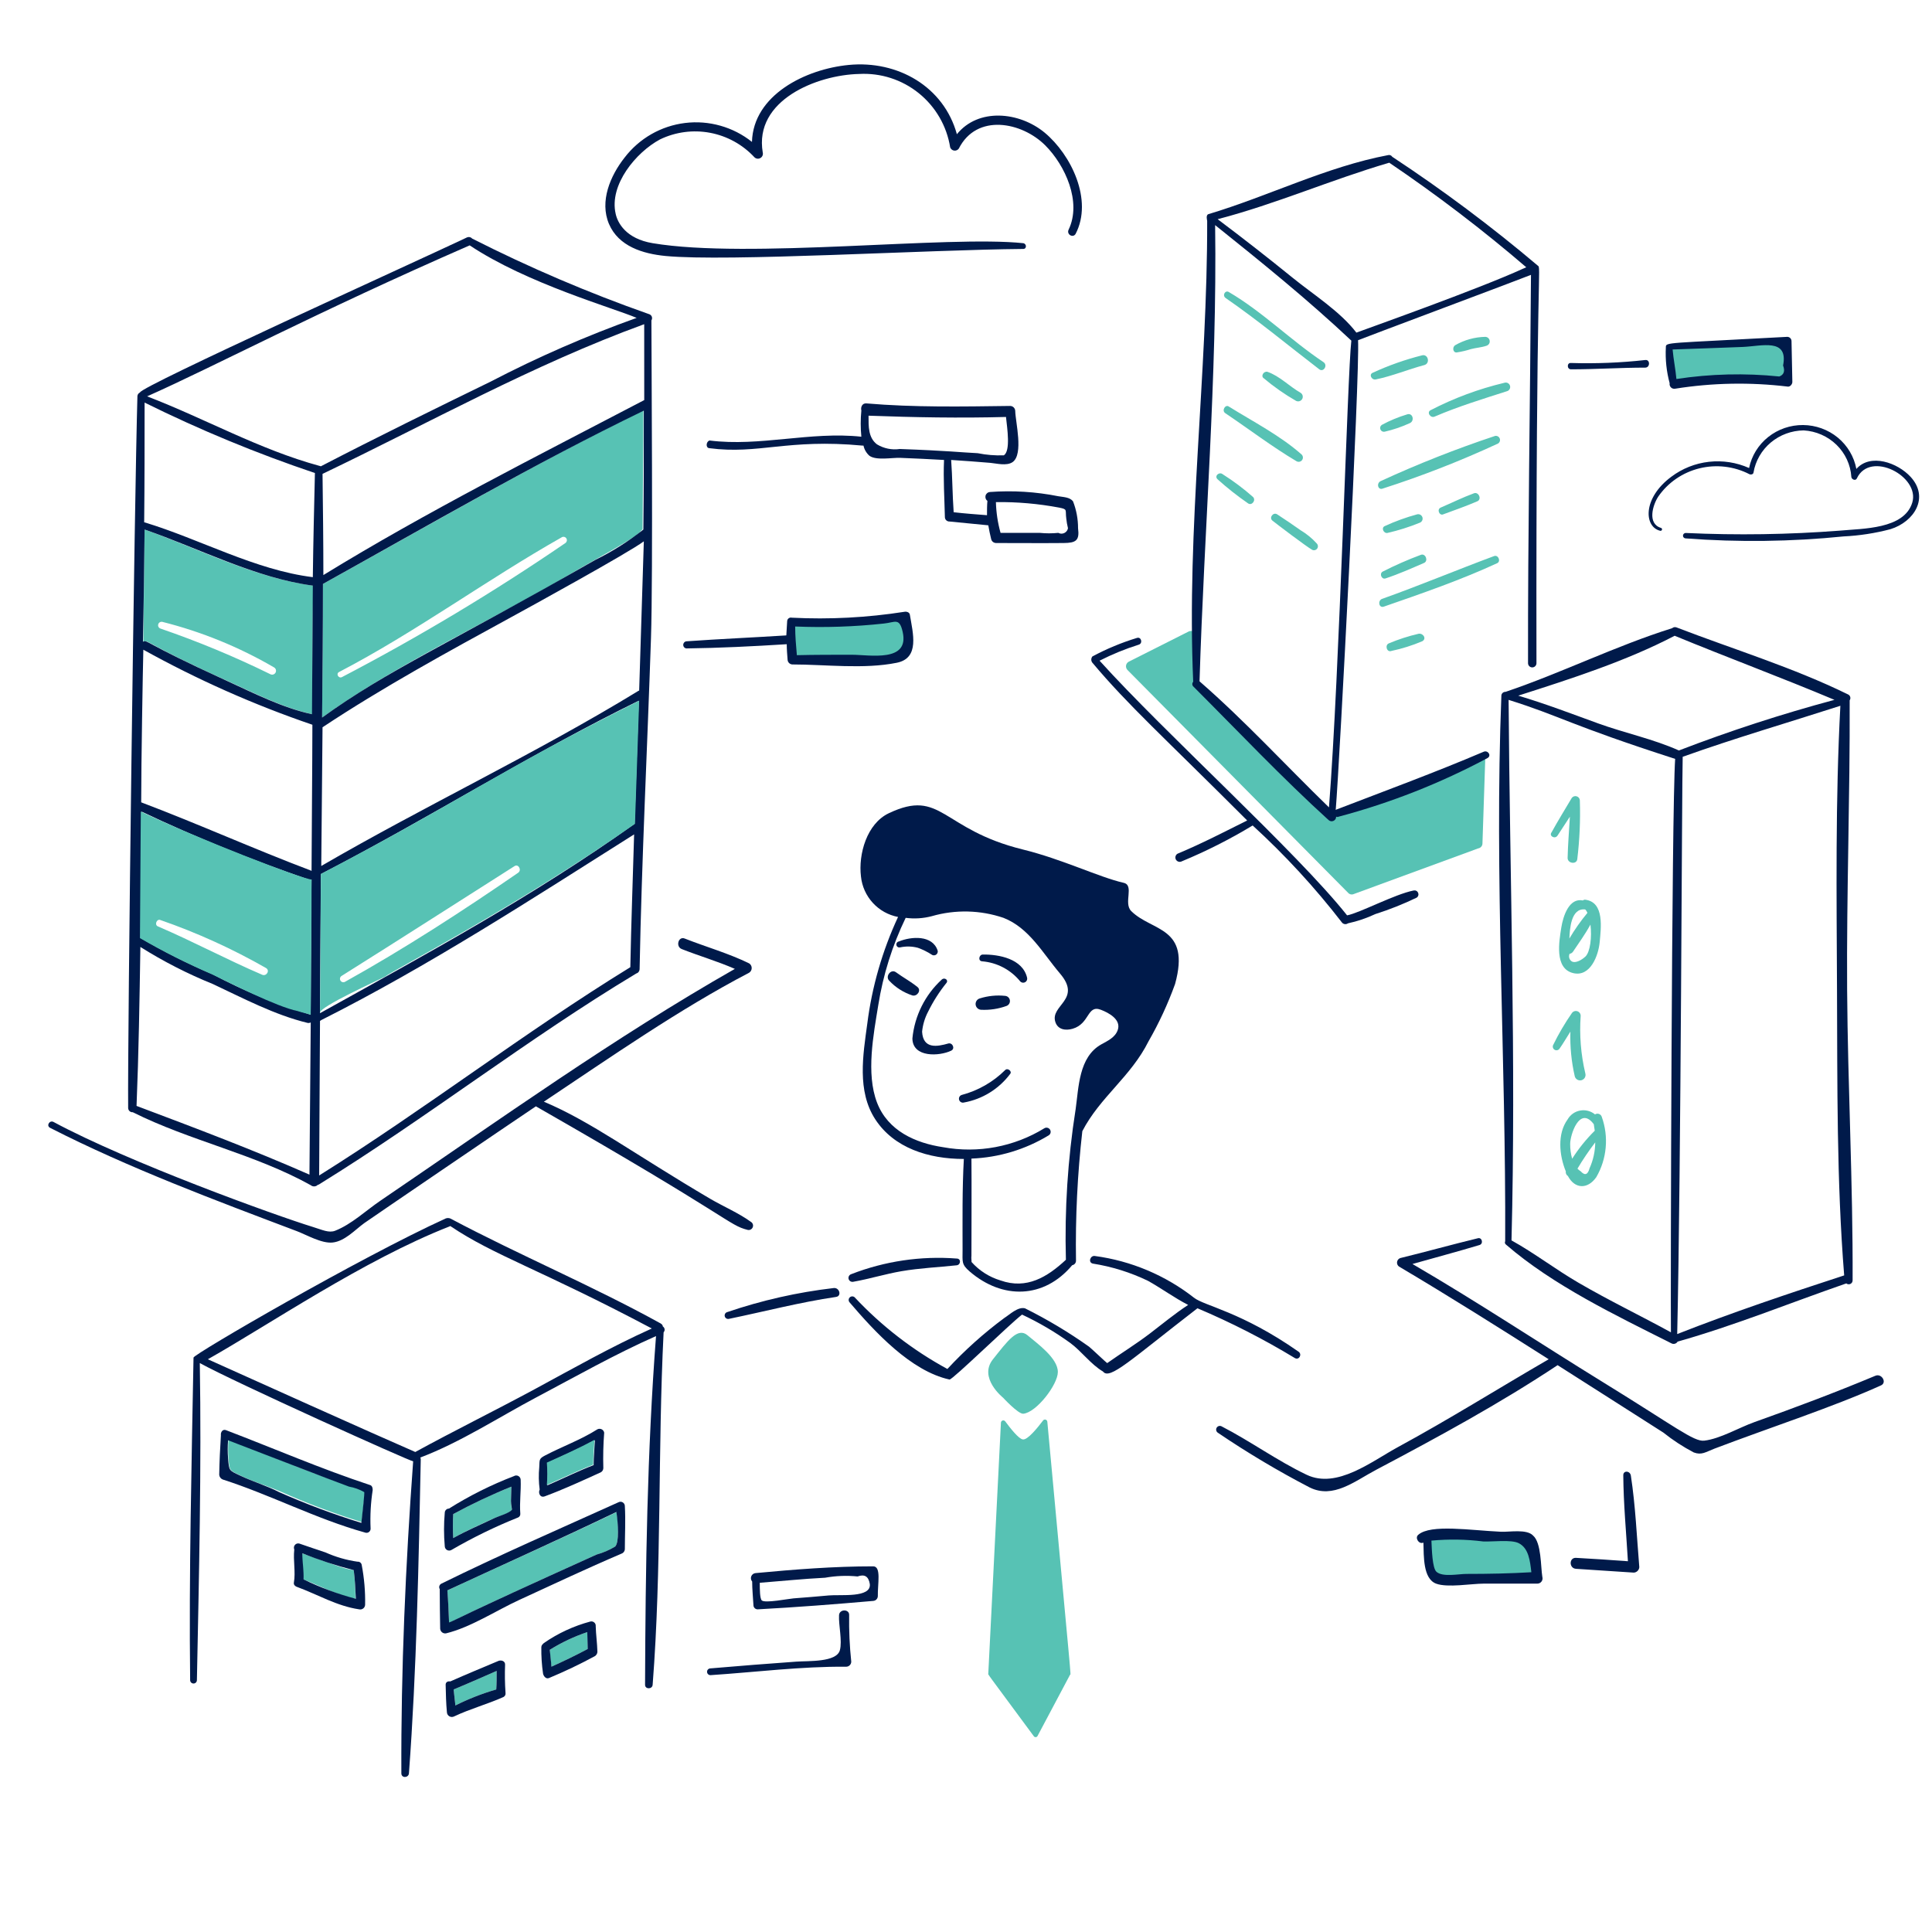 <svg width="120" height="120" viewBox="0 0 120 120" fill="none" xmlns="http://www.w3.org/2000/svg">
<path d="M8.981 32.89C8.955 35.221 8.929 37.525 8.903 39.856C9.263 39.736 8.947 39.948 14.063 42.265C15.739 43.025 17.572 43.968 19.403 44.361C19.403 41.689 19.403 39.02 19.456 36.373C15.84 35.902 12.36 34.094 8.981 32.89ZM16.786 41.873C14.577 40.788 12.303 39.844 9.976 39.044C9.922 39.029 9.877 38.993 9.848 38.944C9.82 38.896 9.812 38.838 9.826 38.784C9.84 38.729 9.874 38.682 9.921 38.653C9.969 38.623 10.026 38.613 10.081 38.624C12.516 39.236 14.852 40.189 17.021 41.453C17.076 41.484 17.117 41.536 17.135 41.598C17.152 41.659 17.144 41.725 17.113 41.781C17.082 41.836 17.03 41.877 16.968 41.895C16.907 41.912 16.841 41.904 16.786 41.873ZM20.059 36.268C20.059 39.044 20.033 41.794 20.006 44.57C24.681 41.196 30.395 38.634 35.536 35.587C37.156 34.627 39.616 33.346 39.805 32.969C39.832 32.943 39.91 32.89 39.91 32.864C39.923 30.404 39.962 27.94 39.962 25.479C33.206 28.805 26.684 32.602 20.059 36.268ZM35.119 33.728C30.662 36.776 26.027 39.557 21.24 42.056C21.031 42.162 20.849 41.85 21.056 41.742C25.838 39.253 30.202 36.023 34.91 33.361C34.959 33.339 35.013 33.336 35.064 33.352C35.114 33.368 35.157 33.403 35.183 33.449C35.209 33.495 35.217 33.55 35.205 33.601C35.192 33.653 35.161 33.698 35.117 33.728H35.119Z" fill="#57c2b4"/>
<path d="M70.132 41.087L73.824 39.227C73.87 39.202 73.92 39.189 73.972 39.189C74.023 39.188 74.075 39.2 74.121 39.223C74.167 39.246 74.207 39.28 74.237 39.321C74.268 39.363 74.288 39.411 74.296 39.462V41.64C74.228 41.942 74.184 42.248 74.165 42.557L82.545 50.57C82.589 50.613 82.644 50.642 82.704 50.656C82.764 50.67 82.827 50.668 82.885 50.649L91.161 47.454C91.37 47.375 92.261 46.642 92.261 46.854L92.078 52.379C92.08 52.455 92.054 52.528 92.006 52.586C91.958 52.644 91.89 52.682 91.816 52.694L84.038 55.548C83.981 55.564 83.921 55.562 83.865 55.543C83.809 55.525 83.76 55.49 83.723 55.444L70.027 41.611C69.99 41.572 69.964 41.526 69.95 41.476C69.935 41.426 69.933 41.373 69.943 41.321C69.953 41.27 69.976 41.222 70.009 41.181C70.041 41.14 70.084 41.108 70.132 41.087Z" fill="#57c2b4"/>
<path d="M31.792 93.805C31.634 94.014 30.979 94.17 30.744 94.276C29.878 94.665 28.989 95.061 28.151 95.533C28.125 95.036 28.125 94.538 28.151 94.04C29.323 93.404 30.529 92.836 31.765 92.338C31.765 92.626 31.739 92.938 31.739 93.228C31.746 93.421 31.764 93.614 31.792 93.805Z" fill="#57c2b4"/>
<path d="M38.207 96.06C37.849 96.279 37.461 96.447 37.055 96.557C27.008 101.096 28.559 100.55 27.889 100.774C27.863 100.119 27.837 99.438 27.785 98.783C31.294 97.16 34.829 95.588 38.312 93.913C38.391 94.643 38.47 95.795 38.207 96.06Z" fill="#57c2b4"/>
<path d="M30.848 103.783C30.848 104.176 30.848 104.542 30.823 104.935C29.947 105.189 29.097 105.522 28.282 105.93C28.256 105.589 28.204 105.276 28.177 104.935C29.068 104.568 29.958 104.176 30.848 103.783Z" fill="#57c2b4"/>
<path d="M36.505 102.42C35.772 102.813 35.012 103.18 34.253 103.52C34.201 103.18 34.175 102.813 34.148 102.472C34.88 102.017 35.663 101.648 36.479 101.372C36.48 101.714 36.505 102.054 36.505 102.42Z" fill="#57c2b4"/>
<path d="M22.468 94.538C20.737 94.005 19.041 93.367 17.388 92.626C16.576 92.285 15.712 92.026 14.952 91.657C14.245 91.316 14.26 91.37 14.192 90.583C14.164 90.2 14.164 89.815 14.192 89.431C17.878 90.838 17.996 90.979 21.709 92.311C22.047 92.373 22.375 92.488 22.678 92.652C22.68 92.678 22.52 93.883 22.468 94.538Z" fill="#57c2b4"/>
<path d="M22.075 99.304C20.923 99.095 19.902 98.492 18.828 98.099C18.854 97.55 18.749 97.026 18.749 96.476C20.869 97.224 21.321 97.436 21.971 97.523C22.045 98.114 22.08 98.709 22.075 99.304Z" fill="#57c2b4"/>
<path d="M85.452 23.567C86.472 23.36 87.469 22.94 88.463 22.676C88.856 22.573 88.703 21.952 88.306 22.076C87.263 22.34 86.246 22.699 85.268 23.15C85.007 23.252 85.19 23.62 85.452 23.567Z" fill="#57c2b4"/>
<path d="M90.48 21.891C90.782 21.845 91.08 21.775 91.37 21.681C91.684 21.599 92.027 21.581 92.339 21.472C92.402 21.45 92.454 21.408 92.489 21.352C92.523 21.296 92.537 21.23 92.527 21.164C92.518 21.099 92.486 21.04 92.438 20.995C92.389 20.951 92.326 20.925 92.261 20.922C91.598 20.934 90.949 21.115 90.375 21.446C90.192 21.577 90.244 21.914 90.48 21.891Z" fill="#57c2b4"/>
<path d="M86.002 26.814C86.533 26.693 87.051 26.517 87.547 26.29C87.889 26.162 87.757 25.611 87.39 25.741C86.845 25.905 86.319 26.124 85.819 26.395C85.775 26.427 85.744 26.472 85.73 26.523C85.716 26.575 85.721 26.629 85.742 26.678C85.763 26.727 85.8 26.767 85.848 26.792C85.895 26.816 85.949 26.824 86.002 26.814Z" fill="#57c2b4"/>
<path d="M89.118 25.871C90.585 25.243 92.098 24.78 93.596 24.3C93.632 24.291 93.665 24.274 93.694 24.252C93.723 24.229 93.747 24.201 93.765 24.169C93.783 24.137 93.795 24.102 93.799 24.065C93.803 24.029 93.799 23.992 93.789 23.957C93.778 23.922 93.761 23.889 93.737 23.861C93.714 23.832 93.685 23.809 93.652 23.792C93.62 23.775 93.584 23.765 93.547 23.762C93.511 23.76 93.474 23.764 93.439 23.776C91.848 24.154 90.309 24.726 88.856 25.478C88.594 25.607 88.856 26.002 89.118 25.871Z" fill="#57c2b4"/>
<path d="M85.871 30.35C88.318 29.565 90.715 28.629 93.047 27.548C93.098 27.516 93.136 27.468 93.155 27.411C93.174 27.354 93.173 27.292 93.151 27.236C93.129 27.18 93.088 27.133 93.036 27.104C92.983 27.075 92.922 27.065 92.863 27.076C90.448 27.878 88.078 28.814 85.766 29.878C85.475 30.003 85.582 30.453 85.871 30.35Z" fill="#57c2b4"/>
<path d="M86.185 33.1C86.865 32.944 87.53 32.734 88.175 32.471C88.243 32.448 88.298 32.4 88.331 32.337C88.364 32.274 88.37 32.201 88.35 32.133C88.329 32.065 88.284 32.008 88.222 31.973C88.16 31.938 88.087 31.929 88.018 31.947C87.327 32.135 86.652 32.38 86.002 32.68C85.769 32.791 85.95 33.154 86.185 33.1Z" fill="#57c2b4"/>
<path d="M89.64 31.947C90.347 31.686 91.06 31.438 91.762 31.135C92.052 31.011 91.84 30.532 91.552 30.638C90.844 30.898 90.172 31.232 89.483 31.528C89.226 31.64 89.407 32.052 89.64 31.947Z" fill="#57c2b4"/>
<path d="M86.054 35.928C86.865 35.662 87.678 35.299 88.463 34.959C88.726 34.828 88.541 34.354 88.254 34.461C87.44 34.764 86.644 35.113 85.871 35.509C85.661 35.64 85.818 36.005 86.054 35.928Z" fill="#57c2b4"/>
<path d="M85.949 37.68C88.321 36.858 90.728 36.026 92.994 34.98C93.229 34.873 93.073 34.456 92.811 34.535C90.48 35.399 88.175 36.368 85.819 37.206C85.556 37.342 85.66 37.782 85.949 37.68Z" fill="#57c2b4"/>
<path d="M86.421 40.432C87.076 40.293 87.716 40.092 88.333 39.832C88.624 39.68 88.411 39.329 88.123 39.361C87.487 39.508 86.865 39.708 86.263 39.961C86.002 40.066 86.133 40.537 86.421 40.432Z" fill="#57c2b4"/>
<path d="M76.129 18.512C78.14 19.897 80.009 21.457 81.943 22.939C82.209 23.142 82.489 22.682 82.204 22.493C80.185 21.148 78.433 19.376 76.338 18.146C76.103 17.989 75.895 18.352 76.129 18.512Z" fill="#57c2b4"/>
<path d="M78.485 23.488C79.114 24.018 79.789 24.491 80.502 24.9C80.567 24.932 80.643 24.939 80.713 24.917C80.783 24.896 80.842 24.849 80.879 24.786C80.915 24.723 80.927 24.648 80.91 24.577C80.894 24.506 80.851 24.443 80.79 24.402C80.087 24.002 79.481 23.355 78.721 23.093C78.485 23.043 78.3 23.357 78.485 23.488Z" fill="#57c2b4"/>
<path d="M76.103 25.662C77.573 26.651 79.014 27.749 80.528 28.648C80.584 28.68 80.65 28.691 80.714 28.679C80.778 28.666 80.834 28.63 80.873 28.578C80.912 28.526 80.93 28.462 80.925 28.397C80.919 28.332 80.89 28.272 80.843 28.228C79.509 27.047 77.83 26.188 76.312 25.243C76.102 25.112 75.868 25.504 76.103 25.662Z" fill="#57c2b4"/>
<path d="M75.631 29.774C76.228 30.311 76.859 30.809 77.52 31.266C77.755 31.424 78.022 31.079 77.834 30.874C77.244 30.352 76.614 29.88 75.949 29.459C75.736 29.276 75.394 29.566 75.631 29.774Z" fill="#57c2b4"/>
<path d="M79.036 32.34C79.308 32.558 81.108 33.925 81.496 34.147C81.548 34.175 81.609 34.184 81.666 34.17C81.724 34.157 81.775 34.124 81.811 34.076C81.846 34.028 81.862 33.969 81.857 33.91C81.852 33.851 81.826 33.796 81.784 33.754C81.495 33.435 81.16 33.161 80.79 32.94C80.315 32.604 79.817 32.265 79.324 31.945C79.086 31.793 78.803 32.153 79.036 32.34Z" fill="#57c2b4"/>
<path d="M103.836 21.498C106.219 21.393 108.602 21.289 110.986 21.157C110.986 21.997 111.012 22.86 111.012 23.698C108.662 23.388 106.278 23.432 103.941 23.829L103.836 21.498Z" fill="#57c2b4"/>
<path d="M49.128 38.573C49.088 39.377 49.115 40.183 49.207 40.982C50.962 40.982 52.716 40.956 54.445 40.956C54.936 40.956 56.06 40.991 56.305 40.563C56.493 40.185 56.342 38.837 56.226 38.258C53.906 38.629 51.552 38.752 49.206 38.625L49.128 38.573Z" fill="#57c2b4"/>
<path d="M88.647 95.612C88.726 96.319 88.804 97.026 88.935 97.707C88.935 97.765 88.948 97.822 88.973 97.874C88.998 97.925 89.035 97.971 89.081 98.006C89.126 98.042 89.179 98.066 89.236 98.078C89.292 98.089 89.351 98.088 89.407 98.074C91.447 98.06 93.466 98.047 95.508 98.021C95.377 97.262 95.246 96.528 95.088 95.769C95.085 95.7 95.057 95.635 95.009 95.585C94.983 95.559 94.931 95.561 94.879 95.559C93.227 95.52 91.553 95.389 89.903 95.297C88.474 95.218 88.45 95.507 88.279 95.507L88.647 95.612Z" fill="#57c2b4"/>
<path d="M98.127 49.729C98.127 49.667 98.107 49.606 98.069 49.557C98.031 49.508 97.977 49.473 97.916 49.458C97.856 49.443 97.792 49.449 97.736 49.474C97.679 49.499 97.632 49.543 97.603 49.599C97.183 50.305 96.763 50.986 96.373 51.694C96.189 51.929 96.582 52.139 96.739 51.903L97.508 50.727C97.459 51.574 97.388 52.426 97.367 53.291C97.367 53.632 97.918 53.711 97.967 53.37C98.113 52.162 98.166 50.945 98.127 49.729Z" fill="#57c2b4"/>
<path d="M98.468 55.883C98.412 55.877 98.357 55.893 98.314 55.928C97.463 55.755 97.092 56.883 96.975 57.612C96.844 58.452 96.53 60.152 97.708 60.44C98.782 60.703 99.28 59.34 99.358 58.529C99.437 57.664 99.672 56.04 98.468 55.883ZM98.441 56.483C98.495 56.489 98.577 56.65 98.599 56.699C98.183 57.199 97.808 57.733 97.477 58.293C97.505 57.712 97.568 56.4 98.441 56.486V56.483ZM98.468 59.417C98.236 59.635 97.876 59.824 97.656 59.731C97.571 59.687 97.507 59.612 97.476 59.521C97.445 59.431 97.45 59.332 97.489 59.245C97.534 59.238 97.576 59.221 97.614 59.197C97.651 59.172 97.684 59.14 97.708 59.102C98.068 58.562 98.473 58.008 98.785 57.426C98.88 58.188 98.777 59.128 98.468 59.419V59.417Z" fill="#57c2b4"/>
<path d="M98.468 66.673C98.19 65.499 98.093 64.289 98.179 63.085C98.177 63.022 98.155 62.96 98.116 62.91C98.077 62.86 98.023 62.823 97.962 62.806C97.901 62.788 97.835 62.791 97.776 62.813C97.716 62.835 97.665 62.875 97.63 62.928C97.196 63.552 96.811 64.209 96.477 64.892C96.447 64.944 96.439 65.006 96.454 65.064C96.469 65.122 96.506 65.172 96.558 65.203C96.609 65.234 96.671 65.243 96.729 65.229C96.788 65.215 96.838 65.179 96.87 65.128C97.106 64.789 97.316 64.426 97.54 64.075C97.511 65.01 97.603 65.945 97.813 66.857C97.825 66.9 97.845 66.94 97.873 66.975C97.9 67.01 97.934 67.04 97.974 67.061C98.012 67.083 98.055 67.097 98.1 67.103C98.144 67.108 98.189 67.105 98.232 67.093C98.275 67.081 98.315 67.06 98.35 67.032C98.385 67.005 98.415 66.971 98.437 66.932C98.459 66.893 98.473 66.85 98.478 66.805C98.483 66.761 98.48 66.716 98.468 66.673Z" fill="#57c2b4"/>
<path d="M99.489 69.371C99.477 69.329 99.454 69.291 99.425 69.26C99.395 69.228 99.358 69.204 99.317 69.189C99.276 69.174 99.233 69.169 99.19 69.174C99.146 69.18 99.105 69.195 99.069 69.219C98.942 69.114 98.794 69.038 98.635 68.996C98.475 68.955 98.309 68.948 98.147 68.978C97.984 69.007 97.831 69.072 97.696 69.167C97.562 69.262 97.45 69.385 97.368 69.528C96.718 70.419 96.843 71.754 97.255 72.757C97.246 72.813 97.254 72.87 97.277 72.921C97.3 72.972 97.338 73.015 97.386 73.045C97.81 73.85 98.607 73.89 99.149 73.115C99.475 72.554 99.674 71.927 99.732 71.281C99.791 70.634 99.708 69.982 99.489 69.371ZM98.965 69.791C98.973 69.804 98.982 69.815 98.993 69.826C99.016 69.962 99.036 70.096 99.053 70.231C98.521 70.756 98.05 71.34 97.649 71.971C97.565 71.671 97.523 71.361 97.526 71.049C97.525 70.5 98.1 68.69 98.965 69.79V69.791ZM98.729 72.567C98.625 72.96 98.441 73.038 98.179 72.75C98.105 72.705 98.038 72.65 97.979 72.587C98.315 72.022 98.683 71.477 99.083 70.955C99.079 71.511 98.958 72.059 98.729 72.566V72.567Z" fill="#57c2b4"/>
<path d="M8.248 69.083C11.81 70.864 15.817 71.675 19.3 73.614C19.363 73.667 19.445 73.694 19.527 73.689C19.61 73.684 19.688 73.647 19.745 73.587C19.759 73.589 19.773 73.587 19.787 73.583C19.801 73.578 19.813 73.571 19.823 73.561C26.528 69.421 32.761 64.526 39.517 60.467C39.575 60.451 39.627 60.417 39.664 60.37C39.702 60.323 39.724 60.265 39.727 60.205C39.857 53.34 40.207 46.481 40.433 39.647C40.565 35.695 40.46 21.878 40.46 19.9C40.482 19.866 40.496 19.826 40.5 19.785C40.504 19.744 40.498 19.702 40.483 19.663C40.467 19.625 40.443 19.591 40.411 19.564C40.38 19.537 40.343 19.518 40.303 19.508C36.546 18.187 32.881 16.621 29.33 14.82C29.292 14.776 29.242 14.744 29.185 14.73C29.129 14.716 29.069 14.72 29.015 14.742C25.72 16.306 8.693 24.017 8.693 24.379C8.651 24.398 8.615 24.427 8.588 24.463C8.56 24.5 8.543 24.543 8.536 24.588C8.351 31.056 7.918 64.144 7.96 68.821C7.96 68.857 7.968 68.893 7.984 68.926C7.999 68.959 8.02 68.989 8.047 69.014C8.074 69.038 8.106 69.057 8.14 69.069C8.175 69.081 8.211 69.086 8.248 69.083ZM39.151 60.074C32.551 64.133 26.396 68.899 19.823 73.011C19.849 69.816 19.849 66.595 19.876 63.4C19.902 63.4 19.928 63.4 19.928 63.373C26.684 59.969 32.996 55.86 39.386 51.825C39.308 54.574 39.203 57.324 39.151 60.074ZM8.719 58.817C10.15 59.717 11.657 60.488 13.224 61.121C15.112 62.006 17.047 63.033 19.09 63.531C19.161 63.55 19.236 63.54 19.3 63.505C19.273 66.647 19.247 69.816 19.221 72.959C15.712 71.413 12.098 70.052 8.481 68.69C8.615 65.416 8.667 62.116 8.719 58.817ZM8.981 32.89C12.386 34.069 15.869 35.902 19.43 36.373C19.404 39.044 19.404 41.713 19.378 44.361C17.545 43.968 15.709 43.03 14.038 42.265C8.762 39.856 9.222 39.742 8.878 39.856C8.929 37.552 8.955 35.22 8.981 32.89ZM39.962 32.89C39.037 33.623 38.036 34.255 36.977 34.776C27.605 40.13 24.098 41.615 20.006 44.57C20.033 41.794 20.059 39.044 20.059 36.268C26.659 32.602 33.179 28.805 39.988 25.505C39.988 27.967 39.988 30.428 39.96 32.89H39.962ZM39.412 51.17C33.232 55.596 26.528 59.236 19.876 62.93C19.902 60.05 19.902 57.17 19.928 54.29C26.58 50.855 32.944 46.822 39.674 43.523C39.596 46.089 39.491 48.63 39.412 51.17ZM39.7 42.894C39.661 42.901 39.625 42.919 39.596 42.946C33.206 46.846 26.396 50.044 19.954 53.788C19.954 53.728 20.032 45.233 20.033 45.172C23.83 42.658 27.812 40.487 31.793 38.311C32.785 37.771 39.08 34.313 39.989 33.623C39.976 33.932 39.702 42.829 39.7 42.894ZM40.015 24.85C33.31 28.36 26.528 31.764 20.085 35.719C20.085 33.623 20.059 31.528 20.033 29.433C26.659 26.265 33.101 22.653 40.013 20.136L40.015 24.85ZM19.43 35.849C15.842 35.404 12.438 33.493 8.981 32.445H8.955C8.981 29.957 8.981 27.469 8.981 25.005C12.405 26.7 15.939 28.162 19.56 29.381C19.509 31.528 19.457 33.676 19.43 35.849ZM8.903 40.354C12.258 42.215 15.772 43.776 19.403 45.015C19.403 47.11 19.351 53.16 19.351 54.103L19.324 54.077C15.789 52.741 12.304 51.17 8.77 49.834C8.771 47.322 8.869 41.678 8.903 40.354ZM19.169 54.627C19.197 54.639 19.228 54.646 19.259 54.646C19.29 54.646 19.321 54.639 19.349 54.627C19.262 63.916 19.34 63.007 19.244 63.007C17.159 62.379 15.141 61.545 13.221 60.519C11.681 59.866 10.185 59.114 8.743 58.267C8.768 55.648 8.768 53.029 8.795 50.41C12.169 52.014 15.633 53.422 19.169 54.627ZM29.173 15.24C32.734 17.614 38.099 19.126 39.543 19.745C36.435 20.855 33.407 22.177 30.48 23.7C26.943 25.426 23.409 27.157 19.926 28.964C19.9 28.964 19.9 28.938 19.847 28.938C16.103 27.918 12.751 26.005 9.137 24.618C13.274 22.783 19.572 19.43 29.173 15.24Z" fill="#001A4A"/>
<path d="M19.928 54.286C19.928 56.746 19.876 62.506 19.876 62.902C19.876 62.509 23.437 60.912 23.935 60.65C24.204 60.38 32.258 56.223 39.439 51.17C39.517 48.629 39.622 46.089 39.7 43.523C30.776 47.984 28.597 49.754 19.928 54.286ZM32.184 54.208C28.69 56.615 25.117 58.928 21.421 60.987C21.372 61.011 21.317 61.015 21.265 60.999C21.214 60.984 21.171 60.949 21.144 60.902C21.117 60.855 21.109 60.8 21.122 60.748C21.134 60.696 21.166 60.65 21.211 60.62C24.799 58.368 28.387 56.064 31.975 53.785C32.21 53.657 32.417 54.047 32.184 54.208Z" fill="#57c2b4"/>
<path d="M8.746 50.41C8.719 53.029 8.719 55.648 8.693 58.267C10.139 59.107 11.635 59.859 13.171 60.519C14.281 61.052 17.186 62.537 18.488 62.799C18.724 62.878 18.985 62.93 19.221 63.008H19.247C19.273 63.008 19.273 63.008 19.3 63.035C19.325 60.233 19.352 57.43 19.352 54.628C18.828 54.626 12.188 52.047 8.746 50.41ZM16.288 60.545C14.09 59.603 11.993 58.476 9.793 57.533C9.584 57.428 9.74 57.064 9.95 57.14C12.229 57.93 14.43 58.929 16.523 60.126C16.786 60.283 16.547 60.656 16.288 60.545Z" fill="#57c2b4"/>
<path d="M41.167 82.386C41.167 82.308 41.114 82.255 41.036 82.203C36.767 79.846 32.267 77.963 27.968 75.682C27.875 75.646 27.772 75.646 27.68 75.682C22.34 78.118 12.02 84.115 12.02 84.322C11.9 90.977 11.732 97.702 11.81 104.356C11.81 104.412 11.832 104.465 11.872 104.505C11.911 104.544 11.965 104.566 12.02 104.566C12.076 104.566 12.13 104.544 12.169 104.505C12.208 104.465 12.23 104.412 12.23 104.356C12.361 97.805 12.518 91.183 12.41 84.662C14.539 85.838 25.463 90.764 25.662 90.764C25.191 97.181 24.902 103.701 24.929 110.144C24.929 110.459 25.379 110.433 25.4 110.144C25.88 103.657 26 97.133 26.134 90.66C26.138 90.615 26.129 90.569 26.107 90.529C28.595 89.587 30.954 88.044 33.283 86.809C35.747 85.504 38.206 84.109 40.747 82.986C40.197 90.161 40.092 97.442 40.066 104.646C40.066 104.934 40.515 104.934 40.537 104.646C41.103 97.372 40.852 90.059 41.218 82.752C41.242 82.726 41.26 82.695 41.27 82.662C41.281 82.628 41.284 82.593 41.279 82.558C41.274 82.523 41.261 82.489 41.242 82.46C41.223 82.43 41.197 82.405 41.167 82.386ZM33.206 86.287C30.742 87.618 28.23 88.853 25.794 90.186C23.437 89.166 14.874 85.315 12.91 84.427C16.759 82.253 22.573 78.272 27.916 76.177C27.942 76.177 27.942 76.151 27.968 76.151C30.671 77.98 33.571 78.851 40.486 82.515C37.972 83.644 35.587 85.001 33.206 86.288V86.287Z" fill="#001A4A"/>
<path d="M32.34 91.92C32.34 91.871 32.327 91.823 32.302 91.78C32.278 91.738 32.242 91.703 32.199 91.679C32.156 91.655 32.108 91.643 32.059 91.644C32.01 91.645 31.962 91.659 31.92 91.685C30.513 92.224 29.163 92.899 27.887 93.701C27.817 93.701 27.751 93.729 27.702 93.778C27.653 93.827 27.625 93.894 27.625 93.963C27.564 94.651 27.564 95.344 27.625 96.032C27.625 96.081 27.637 96.129 27.662 96.172C27.687 96.215 27.723 96.25 27.765 96.274C27.808 96.298 27.857 96.31 27.906 96.309C27.955 96.308 28.003 96.294 28.045 96.268C29.375 95.496 30.758 94.822 32.185 94.251C32.229 94.231 32.266 94.197 32.289 94.154C32.313 94.112 32.322 94.063 32.317 94.015C32.263 93.307 32.368 92.626 32.34 91.92ZM30.743 94.277C29.886 94.686 28.988 95.063 28.15 95.534C28.124 95.037 28.124 94.539 28.15 94.042C29.321 93.406 30.528 92.837 31.764 92.339C31.764 92.627 31.738 92.939 31.738 93.23C31.738 93.466 31.816 93.754 31.79 93.779C31.634 93.988 30.955 94.175 30.744 94.276L30.743 94.277Z" fill="#001A4A"/>
<path d="M37.108 88.776C36.076 89.43 34.93 89.841 33.86 90.4C33.466 90.606 33.52 90.662 33.494 91.133C33.45 91.595 33.459 92.061 33.52 92.521C33.415 92.731 33.547 93.047 33.834 92.941C35.015 92.503 36.165 91.972 37.317 91.448C37.364 91.422 37.403 91.384 37.431 91.338C37.458 91.292 37.473 91.24 37.474 91.186C37.453 90.453 37.47 89.718 37.527 88.987C37.519 88.942 37.501 88.899 37.474 88.862C37.447 88.826 37.411 88.796 37.37 88.776C37.33 88.755 37.285 88.745 37.239 88.745C37.193 88.745 37.148 88.756 37.108 88.776ZM36.95 89.457C36.925 89.981 36.872 90.478 36.872 91.002C35.903 91.369 34.96 91.843 33.992 92.26C34.031 91.798 34.031 91.334 33.992 90.872C34.987 90.4 35.981 89.981 36.95 89.46V89.457Z" fill="#001A4A"/>
<path d="M36.846 90.976C36.846 90.452 36.898 89.956 36.925 89.431C35.956 89.955 34.96 90.4 33.965 90.845C34.004 91.307 34.004 91.771 33.965 92.233C34.934 91.814 35.88 91.343 36.846 90.976Z" fill="#57c2b4"/>
<path d="M38.81 93.543C38.81 93.497 38.798 93.452 38.775 93.412C38.752 93.372 38.719 93.338 38.68 93.315C38.641 93.291 38.596 93.278 38.55 93.276C38.504 93.275 38.458 93.286 38.417 93.307C34.744 94.966 31.022 96.586 27.418 98.362C27.388 98.376 27.361 98.396 27.339 98.421C27.317 98.447 27.3 98.476 27.29 98.508C27.28 98.54 27.277 98.574 27.281 98.608C27.285 98.641 27.296 98.673 27.313 98.702C27.313 99.514 27.326 100.325 27.34 101.162C27.343 101.206 27.355 101.249 27.375 101.287C27.396 101.326 27.424 101.36 27.459 101.388C27.493 101.415 27.533 101.434 27.576 101.445C27.619 101.456 27.663 101.457 27.706 101.45C29.225 101.083 30.821 100.032 32.237 99.381C34.355 98.407 36.453 97.417 38.6 96.501C38.657 96.482 38.706 96.447 38.743 96.401C38.781 96.354 38.804 96.298 38.81 96.239C38.81 95.35 38.863 94.433 38.81 93.543ZM38.21 96.057C37.851 96.276 37.463 96.444 37.058 96.555C27.989 100.651 28.501 100.538 27.892 100.771C27.866 100.116 27.839 99.435 27.787 98.781C31.296 97.157 34.807 95.585 38.287 93.91C38.391 94.643 38.47 95.795 38.207 96.06L38.21 96.057Z" fill="#001A4A"/>
<path d="M31.372 103.39C31.377 103.18 31.163 103.102 30.98 103.154C29.984 103.574 28.963 103.994 27.968 104.437C27.837 104.411 27.676 104.464 27.68 104.647C27.693 105.223 27.706 105.799 27.758 106.349C27.76 106.4 27.775 106.45 27.801 106.495C27.828 106.539 27.865 106.576 27.909 106.602C27.954 106.628 28.004 106.642 28.055 106.644C28.107 106.646 28.158 106.634 28.204 106.611C29.199 106.139 30.272 105.851 31.268 105.406C31.315 105.382 31.353 105.344 31.377 105.297C31.4 105.25 31.408 105.196 31.399 105.144C31.357 104.56 31.349 103.974 31.372 103.39ZM30.848 103.783C30.848 104.176 30.848 104.568 30.823 104.935C29.947 105.189 29.097 105.522 28.282 105.93C28.256 105.589 28.204 105.275 28.177 104.935C29.068 104.568 29.958 104.176 30.848 103.783Z" fill="#001A4A"/>
<path d="M36.66 100.718C35.63 100.995 34.656 101.446 33.78 102.054C33.689 102.145 33.623 102.191 33.623 102.316C33.615 102.859 33.65 103.402 33.728 103.94C33.752 104.097 33.908 104.305 34.094 104.228C35.068 103.822 36.021 103.368 36.949 102.866C36.993 102.838 37.031 102.799 37.058 102.754C37.086 102.708 37.102 102.657 37.106 102.604C37.093 102.053 37.014 101.531 37.001 101.006C37.006 100.963 37 100.918 36.984 100.877C36.967 100.836 36.941 100.8 36.907 100.772C36.874 100.743 36.833 100.724 36.79 100.714C36.747 100.705 36.702 100.706 36.66 100.718ZM34.146 102.473C34.878 102.017 35.66 101.648 36.477 101.373C36.477 101.714 36.503 102.08 36.503 102.421C35.77 102.814 35.01 103.18 34.251 103.52C34.227 103.154 34.175 102.814 34.148 102.473H34.146Z" fill="#001A4A"/>
<path d="M22.966 92.233C19.954 91.239 17.002 89.962 14.036 88.829C13.826 88.749 13.695 88.96 13.721 89.143C13.669 89.955 13.63 90.793 13.616 91.603C13.622 91.666 13.644 91.726 13.681 91.776C13.718 91.827 13.768 91.867 13.826 91.891C16.838 92.86 19.619 94.336 22.678 95.191C22.718 95.206 22.761 95.21 22.803 95.204C22.846 95.197 22.886 95.18 22.92 95.154C22.953 95.128 22.98 95.094 22.998 95.054C23.015 95.015 23.022 94.972 23.018 94.93C22.983 94.133 23.027 93.335 23.149 92.546C23.149 92.391 23.097 92.26 22.966 92.233ZM14.926 91.657C14.216 91.321 14.233 91.371 14.166 90.583C14.137 90.209 14.137 89.832 14.166 89.458C15.606 90.007 20.66 91.972 21.682 92.338C22.014 92.395 22.333 92.511 22.625 92.678C22.651 92.704 22.52 93.935 22.445 94.59C20.706 94.054 19.001 93.415 17.338 92.678C16.576 92.285 15.709 92.029 14.926 91.657H14.926Z" fill="#001A4A"/>
<path d="M22.207 97C21.519 96.902 20.849 96.708 20.216 96.424C19.665 96.244 19.118 96.053 18.592 95.873C18.543 95.86 18.492 95.861 18.443 95.875C18.395 95.89 18.352 95.918 18.319 95.957C18.286 95.995 18.265 96.043 18.257 96.093C18.25 96.143 18.258 96.194 18.278 96.24C18.2 96.947 18.372 97.631 18.252 98.309C18.229 98.441 18.356 98.545 18.461 98.571C19.745 99.043 20.921 99.755 22.311 99.959C22.355 99.969 22.4 99.969 22.443 99.959C22.487 99.949 22.528 99.93 22.563 99.902C22.598 99.875 22.627 99.84 22.646 99.799C22.666 99.76 22.677 99.716 22.678 99.671C22.694 98.846 22.623 98.021 22.468 97.211C22.461 97.148 22.43 97.091 22.381 97.052C22.332 97.012 22.269 96.994 22.207 97ZM21.971 97.523C22.049 98.123 22.075 98.702 22.102 99.304C20.983 99.009 19.895 98.605 18.854 98.099C18.88 97.55 18.776 97.026 18.776 96.476C19.816 96.897 20.884 97.246 21.971 97.523Z" fill="#001A4A"/>
<path d="M52.114 100.325C52.081 100.925 52.324 101.923 52.166 102.499C51.958 103.259 50.202 103.153 49.466 103.207C47.686 103.336 45.903 103.471 44.126 103.627C44.071 103.627 44.017 103.649 43.978 103.688C43.938 103.727 43.916 103.781 43.916 103.837C43.916 103.892 43.938 103.946 43.978 103.985C44.017 104.024 44.071 104.047 44.126 104.047C46.902 103.864 49.783 103.497 52.559 103.523C52.642 103.522 52.721 103.489 52.78 103.43C52.839 103.371 52.872 103.292 52.873 103.209C52.771 102.243 52.727 101.273 52.742 100.302C52.747 99.933 52.135 99.932 52.114 100.325Z" fill="#001A4A"/>
<path d="M54.235 97.288C51.8 97.288 49.364 97.478 46.928 97.708C46.87 97.713 46.815 97.734 46.768 97.769C46.721 97.804 46.684 97.851 46.663 97.905C46.641 97.959 46.635 98.019 46.645 98.076C46.655 98.134 46.68 98.188 46.719 98.231C46.719 98.729 46.771 99.2 46.798 99.698C46.798 99.767 46.825 99.834 46.874 99.883C46.923 99.932 46.99 99.959 47.059 99.959C49.469 99.829 51.852 99.645 54.235 99.436C54.31 99.431 54.381 99.4 54.434 99.347C54.487 99.293 54.519 99.223 54.523 99.148C54.506 98.383 54.754 97.288 54.235 97.288ZM51.485 99.095C50.753 99.164 50.018 99.221 49.285 99.278C48.971 99.302 47.535 99.587 47.321 99.409C47.192 99.301 47.191 98.702 47.191 98.309C48.552 98.204 49.887 98.064 51.25 97.995C51.915 97.876 52.594 97.849 53.266 97.916C53.711 97.759 53.947 97.916 54.026 98.387C54.123 99.265 52.196 99.028 51.485 99.095Z" fill="#001A4A"/>
<path d="M74.112 42.344C74.092 42.366 74.077 42.392 74.068 42.42C74.058 42.448 74.055 42.477 74.057 42.507C74.059 42.536 74.068 42.565 74.082 42.591C74.096 42.617 74.115 42.64 74.138 42.658C76.915 45.434 79.613 48.292 82.519 50.934C82.559 50.972 82.609 50.997 82.663 51.007C82.718 51.016 82.774 51.009 82.824 50.986C82.874 50.964 82.917 50.927 82.947 50.881C82.976 50.834 82.991 50.78 82.99 50.725C83.014 50.737 83.041 50.744 83.069 50.744C83.096 50.744 83.123 50.737 83.147 50.725C86.359 49.871 89.461 48.65 92.392 47.084C92.657 46.932 92.416 46.581 92.156 46.691C89.115 47.986 86.08 49.101 83.017 50.279C82.99 50.279 82.99 50.305 82.964 50.305C83.207 47.377 84.464 23.31 84.352 21.131C84.378 21.105 94.801 17.203 95.092 17.072C95.04 25.112 94.896 33.152 94.909 41.192C94.909 41.261 94.937 41.328 94.986 41.377C95.035 41.426 95.101 41.453 95.171 41.453C95.24 41.453 95.307 41.426 95.356 41.377C95.405 41.328 95.432 41.261 95.432 41.192C95.392 16.269 95.758 16.661 95.511 16.496C92.637 14.065 89.62 11.809 86.476 9.739C86.45 9.696 86.41 9.662 86.363 9.643C86.316 9.624 86.264 9.621 86.215 9.635C82.398 10.355 78.764 12.193 75.058 13.301C74.878 13.355 74.98 13.694 74.98 13.721C75 23.227 73.693 32.785 74.112 42.344ZM82.545 50.148C79.874 47.556 77.333 44.78 74.505 42.318C74.793 32.89 75.605 23.436 75.474 13.982C78.354 16.287 81.234 18.617 83.934 21.157C83.692 23.22 83.206 41.693 82.545 50.148ZM84.247 20.66C83.252 19.351 81.547 18.276 80.293 17.256C78.775 16.024 77.203 14.796 75.631 13.615C79.245 12.673 82.702 11.155 86.29 10.106C89.248 12.107 92.09 14.275 94.8 16.601C94.721 16.627 94.643 16.68 94.616 16.68C91.894 17.936 84.821 20.443 84.247 20.66Z" fill="#001A4A"/>
<path d="M67.853 41.166C70.079 43.817 72.244 45.74 77.464 50.961C76.05 51.667 74.657 52.39 73.196 53.001C73.16 53.012 73.126 53.03 73.097 53.055C73.069 53.08 73.046 53.111 73.03 53.145C73.014 53.179 73.005 53.217 73.004 53.255C73.004 53.292 73.011 53.33 73.025 53.365C73.04 53.4 73.062 53.431 73.09 53.457C73.117 53.483 73.15 53.503 73.186 53.516C73.222 53.528 73.26 53.533 73.297 53.53C73.335 53.527 73.372 53.516 73.405 53.498C74.926 52.868 76.397 52.124 77.805 51.272C79.816 53.11 81.664 55.117 83.33 57.272C83.35 57.303 83.377 57.331 83.408 57.352C83.439 57.373 83.473 57.388 83.51 57.395C83.547 57.403 83.585 57.402 83.621 57.395C83.658 57.387 83.693 57.372 83.723 57.35C84.311 57.223 84.882 57.029 85.426 56.774C86.304 56.495 87.162 56.154 87.992 55.754C88.04 55.722 88.075 55.676 88.091 55.621C88.108 55.567 88.105 55.508 88.084 55.456C88.062 55.403 88.023 55.36 87.973 55.333C87.922 55.306 87.865 55.298 87.809 55.309C86.618 55.543 84.443 56.713 83.669 56.854C80.568 52.943 72.355 45.536 68.296 41.036C69.079 40.637 69.894 40.304 70.732 40.041C70.993 39.961 70.889 39.544 70.627 39.62C69.666 39.912 68.736 40.298 67.851 40.773C67.806 40.829 67.782 40.898 67.782 40.969C67.782 41.041 67.806 41.11 67.851 41.166H67.853Z" fill="#001A4A"/>
<path d="M97.577 22.939C99.122 22.939 100.641 22.834 102.187 22.834C102.5 22.834 102.502 22.317 102.187 22.362C100.656 22.532 99.116 22.593 97.577 22.546C97.315 22.519 97.315 22.939 97.577 22.939Z" fill="#001A4A"/>
<path d="M104.046 24.143C106.359 23.775 108.712 23.731 111.038 24.012C111.196 24.035 111.328 23.855 111.326 23.724C111.313 22.884 111.287 22.022 111.274 21.184C111.273 21.114 111.245 21.048 111.196 20.999C111.147 20.95 111.081 20.923 111.012 20.922C103.399 21.342 103.469 21.239 103.469 21.577C103.43 22.326 103.509 23.078 103.705 23.803C103.696 23.849 103.699 23.898 103.713 23.943C103.727 23.988 103.752 24.029 103.785 24.063C103.819 24.097 103.86 24.122 103.906 24.135C103.951 24.149 103.999 24.152 104.046 24.143ZM110.75 22.703C110.881 23.043 110.803 23.279 110.515 23.384C108.387 23.165 106.239 23.218 104.125 23.541C104.072 22.941 103.941 22.31 103.889 21.707C105.329 21.655 106.796 21.608 108.236 21.55C109.415 21.503 111.091 20.974 110.75 22.703Z" fill="#001A4A"/>
<path d="M44.048 27.836C47.138 28.242 48.885 27.236 53.581 27.678H53.633C53.685 27.922 53.814 28.142 54 28.307C54.42 28.616 55.414 28.418 55.912 28.438C56.828 28.475 57.745 28.516 58.636 28.569C58.583 29.747 58.661 30.925 58.688 32.104C58.686 32.142 58.693 32.181 58.706 32.216C58.72 32.252 58.742 32.284 58.769 32.311C58.796 32.338 58.828 32.36 58.864 32.373C58.899 32.387 58.938 32.394 58.976 32.392C59.788 32.471 60.599 32.549 61.385 32.628C61.438 32.916 61.49 33.204 61.565 33.492C61.583 33.562 61.624 33.623 61.681 33.665C61.739 33.708 61.809 33.73 61.88 33.728C63.268 33.728 64.682 33.741 66.07 33.728C66.829 33.721 67.06 33.572 66.96 32.812C66.961 32.238 66.855 31.669 66.646 31.135C66.437 30.873 66.043 30.877 65.729 30.821C64.333 30.543 62.906 30.455 61.487 30.559C61.425 30.564 61.365 30.587 61.317 30.627C61.269 30.666 61.233 30.719 61.216 30.779C61.199 30.839 61.201 30.903 61.221 30.962C61.241 31.021 61.279 31.073 61.33 31.109C61.304 31.397 61.304 31.709 61.304 32C60.623 31.947 59.915 31.895 59.234 31.816C59.156 30.743 59.156 29.642 59.078 28.569C59.889 28.621 60.701 28.681 61.513 28.749C61.879 28.78 62.533 28.961 62.901 28.697C63.584 28.203 63.071 26.209 63.058 25.528C63.057 25.445 63.023 25.366 62.965 25.307C62.906 25.248 62.827 25.215 62.744 25.214C59.758 25.253 56.77 25.309 53.813 25.056C53.551 25.034 53.447 25.292 53.5 25.502C53.447 26.042 53.447 26.585 53.5 27.125C50.33 26.785 47.214 27.754 44.071 27.361C43.864 27.416 43.813 27.805 44.048 27.836ZM65.784 31.528C66.333 31.638 66.155 31.658 66.229 32.209C66.25 32.411 66.285 32.612 66.334 32.809C66.323 32.873 66.296 32.933 66.257 32.985C66.217 33.036 66.166 33.078 66.108 33.106C66.049 33.134 65.985 33.148 65.92 33.147C65.855 33.145 65.791 33.128 65.734 33.097C65.351 33.136 64.965 33.136 64.582 33.097H62.146C61.972 32.474 61.875 31.832 61.858 31.186C63.175 31.17 64.49 31.285 65.784 31.528ZM62.484 25.898C62.563 26.631 62.774 27.998 62.353 28.281C61.809 28.301 61.263 28.257 60.729 28.149C59.75 28.103 58.876 27.995 55.885 27.888C55.394 27.959 54.895 27.857 54.471 27.6C53.921 27.18 53.947 26.474 53.947 25.819C56.801 25.924 59.63 25.976 62.485 25.898H62.484Z" fill="#001A4A"/>
<path d="M42.634 40.275C44.703 40.249 46.774 40.144 48.866 40.013C48.866 40.328 48.893 40.642 48.919 40.982C48.924 41.057 48.956 41.127 49.009 41.18C49.062 41.233 49.132 41.265 49.207 41.27C51.276 41.27 53.658 41.579 55.702 41.165C57.142 40.874 56.701 39.332 56.513 38.18C56.488 38.023 56.305 37.974 56.173 38C53.861 38.362 51.518 38.485 49.181 38.366C49.148 38.358 49.113 38.356 49.08 38.363C49.046 38.369 49.015 38.383 48.987 38.403C48.959 38.423 48.937 38.449 48.92 38.479C48.904 38.508 48.895 38.542 48.893 38.576C48.866 38.864 48.866 39.176 48.84 39.466C46.771 39.597 44.7 39.687 42.634 39.833C42.579 39.839 42.529 39.865 42.493 39.906C42.457 39.947 42.437 39.999 42.437 40.054C42.437 40.108 42.457 40.161 42.493 40.202C42.529 40.243 42.579 40.269 42.634 40.275ZM54.89 38.73C55.598 38.661 55.863 38.336 56.068 39.254C56.496 41.163 54.028 40.668 52.9 40.668C51.771 40.668 50.62 40.668 49.495 40.694C49.442 40.094 49.39 39.515 49.39 38.913C51.225 38.99 53.064 38.928 54.89 38.73Z" fill="#001A4A"/>
<path d="M18.435 76.468C19.04 76.697 19.98 77.248 20.661 77.175C21.42 77.092 22.048 76.388 22.625 75.97C22.931 75.749 31.492 69.917 33.284 68.716C45.49 75.691 45.224 76.083 46.431 76.389C46.495 76.406 46.562 76.399 46.621 76.371C46.68 76.341 46.727 76.292 46.752 76.231C46.778 76.171 46.781 76.103 46.76 76.041C46.739 75.978 46.697 75.925 46.64 75.892C45.881 75.341 44.909 74.927 44.1 74.452C39.388 71.68 36.713 69.661 33.78 68.428C37.983 65.626 42.176 62.693 46.534 60.415C46.582 60.383 46.621 60.341 46.648 60.291C46.676 60.24 46.69 60.184 46.69 60.127C46.69 60.069 46.676 60.013 46.648 59.963C46.621 59.912 46.582 59.87 46.534 59.839C45.251 59.21 43.861 58.819 42.527 58.294C42.134 58.138 41.95 58.793 42.344 58.948C43.415 59.372 44.57 59.708 45.644 60.179C38.188 64.427 31.106 69.49 23.62 74.583C22.73 75.187 21.836 76.043 20.817 76.443C20.423 76.597 20.007 76.383 19.429 76.207C17.089 75.487 7.996 72.2 3.323 69.686C3.083 69.559 2.853 69.919 3.114 70.053C7.992 72.547 13.443 74.58 18.435 76.468Z" fill="#001A4A"/>
<path d="M116.485 85.45C114.007 86.486 111.514 87.425 108.969 88.33C108.002 88.675 106.847 89.365 105.853 89.482C105.206 89.558 104.062 88.619 99.593 85.868C95.646 83.438 91.737 80.84 87.73 78.509C89.118 78.116 90.506 77.749 91.894 77.331C92.156 77.252 92.051 76.833 91.789 76.911C90.166 77.304 88.576 77.751 86.971 78.142C86.919 78.16 86.874 78.192 86.839 78.234C86.805 78.276 86.782 78.327 86.774 78.38C86.766 78.434 86.773 78.489 86.793 78.54C86.814 78.59 86.848 78.634 86.892 78.666C90.035 80.526 93.099 82.463 96.192 84.426C93.076 86.233 90.016 88.152 86.843 89.873C85.195 90.767 83.044 92.497 81.16 91.602C79.351 90.742 77.662 89.512 75.87 88.59C75.818 88.564 75.758 88.558 75.703 88.575C75.647 88.591 75.6 88.627 75.57 88.677C75.54 88.727 75.53 88.786 75.542 88.843C75.554 88.899 75.587 88.95 75.634 88.983C77.469 90.228 79.376 91.365 81.343 92.387C82.812 93.117 84.145 91.994 85.483 91.288C89.305 89.268 93.157 87.176 96.745 84.793C97.844 85.5 102.239 88.284 103.318 88.983C103.905 89.453 104.537 89.865 105.203 90.214C105.7 90.398 105.937 90.188 106.487 89.978C109.917 88.672 113.836 87.403 116.831 86.05C117.221 85.874 116.876 85.288 116.485 85.45Z" fill="#001A4A"/>
<path d="M100.825 91.631C100.838 93.412 101.008 95.192 101.113 96.971C100.039 96.892 98.965 96.82 97.891 96.761C97.446 96.737 97.447 97.415 97.891 97.442C99.097 97.517 100.274 97.6 101.479 97.678C101.568 97.672 101.651 97.635 101.713 97.572C101.776 97.51 101.814 97.426 101.82 97.338C101.663 95.452 101.584 93.536 101.296 91.655C101.248 91.342 100.822 91.32 100.825 91.631Z" fill="#001A4A"/>
<path d="M93.23 95.14C91.328 95.052 88.867 94.657 88.097 95.324C87.861 95.507 88.123 95.924 88.385 95.821H88.411C88.438 96.661 88.382 98.053 89.197 98.362C89.902 98.629 91.397 98.362 92.156 98.362H95.482C95.533 98.362 95.584 98.351 95.63 98.329C95.676 98.306 95.716 98.273 95.746 98.232C95.777 98.191 95.798 98.143 95.806 98.093C95.815 98.042 95.812 97.99 95.797 97.942C95.692 97.313 95.744 95.821 95.22 95.375C94.828 94.957 93.754 95.164 93.23 95.14ZM91.082 97.759C90.585 97.759 89.612 97.972 89.222 97.628C88.958 97.395 88.934 96.214 88.908 95.69C89.981 95.591 91.061 95.608 92.129 95.743C92.679 95.77 93.858 95.612 94.329 95.848C94.958 96.161 95.036 96.973 95.115 97.654C93.78 97.733 92.444 97.759 91.08 97.759H91.082Z" fill="#001A4A"/>
<path d="M103.86 39.018C100.351 40.118 96.998 41.794 93.515 42.972C93.454 42.969 93.392 42.988 93.344 43.027C93.296 43.065 93.263 43.121 93.254 43.182C92.809 54.469 93.542 65.809 93.49 77.096C93.471 77.132 93.467 77.172 93.476 77.211C93.486 77.249 93.509 77.283 93.542 77.306C96.475 79.846 100.398 81.716 103.808 83.434C103.874 83.472 103.952 83.482 104.026 83.462C104.099 83.443 104.162 83.395 104.2 83.329C107.736 82.334 111.193 80.919 114.676 79.715C114.711 79.744 114.754 79.762 114.799 79.768C114.844 79.774 114.889 79.766 114.93 79.747C114.971 79.728 115.006 79.698 115.031 79.659C115.055 79.621 115.068 79.577 115.069 79.532C115.095 73.508 114.769 67.485 114.728 61.462C114.689 55.462 114.911 49.468 114.886 43.496C114.907 43.466 114.921 43.432 114.927 43.396C114.933 43.36 114.931 43.323 114.92 43.288C114.91 43.253 114.893 43.22 114.868 43.193C114.844 43.166 114.814 43.144 114.781 43.13C111.361 41.453 107.657 40.328 104.122 38.966C104.078 38.951 104.03 38.948 103.984 38.957C103.938 38.966 103.895 38.987 103.86 39.018ZM104.174 82.858C104.41 72.537 104.462 48.657 104.515 47.006C107.736 45.853 111.062 44.884 114.309 43.837C113.995 49.703 114.074 55.622 114.1 61.488C114.126 67.38 114.074 73.351 114.545 79.217C111.091 80.344 107.58 81.522 104.177 82.86L104.174 82.858ZM104.279 46.613C102.708 45.906 100.873 45.516 99.277 44.937C97.626 44.337 95.977 43.706 94.301 43.208C97.575 42.161 101.005 41.061 104.017 39.488C107.317 40.85 110.643 42.081 113.942 43.469C110.669 44.347 107.444 45.396 104.28 46.613H104.279ZM93.882 77.044C94.17 65.861 93.778 54.653 93.702 43.47C96.951 44.49 97.427 45.001 104.047 47.136C103.828 50.329 103.756 80.487 103.784 82.753C101.873 81.706 99.928 80.773 98.024 79.662C96.603 78.834 95.299 77.829 93.884 77.044H93.882Z" fill="#001A4A"/>
<path d="M67.225 70.26C68.324 68.138 70.236 66.881 71.336 64.68C71.989 63.543 72.541 62.351 72.986 61.118C73.97 57.535 71.546 57.871 70.262 56.588C69.765 56.09 70.472 54.988 69.791 54.833C68.273 54.488 65.993 53.369 63.532 52.764C58.45 51.514 58.496 48.95 55.204 50.512C53.839 51.16 53.307 53.054 53.476 54.44C53.538 55.051 53.797 55.626 54.212 56.079C54.627 56.532 55.177 56.839 55.78 56.954C54.804 59.051 54.159 61.286 53.869 63.58C53.605 65.518 53.219 67.766 54.366 69.525C55.525 71.302 57.666 71.985 59.866 71.985C59.761 73.87 59.787 75.782 59.787 77.668C59.787 78.375 59.711 78.529 60.232 78.977C62.259 80.72 64.841 80.68 66.596 78.584C66.663 78.573 66.724 78.537 66.768 78.485C66.811 78.432 66.834 78.365 66.832 78.296C66.79 75.612 66.922 72.928 67.225 70.26ZM66.805 68.924C66.32 72.007 66.119 75.128 66.205 78.247C65.052 79.321 63.77 80.104 62.145 79.531C61.447 79.322 60.822 78.923 60.338 78.379C60.364 78.379 60.312 78.169 60.338 77.986C60.338 77.926 60.353 72.857 60.338 71.962C62.032 71.897 63.681 71.401 65.131 70.522C65.19 70.487 65.233 70.431 65.25 70.365C65.267 70.298 65.257 70.228 65.222 70.169C65.188 70.11 65.131 70.067 65.065 70.05C64.998 70.032 64.928 70.042 64.869 70.077C62.991 71.231 60.752 71.651 58.583 71.255C56.855 70.997 55.144 70.235 54.472 68.48C53.782 66.676 54.254 64.262 54.551 62.43C54.85 60.55 55.423 58.723 56.253 57.009C56.796 57.08 57.347 57.045 57.877 56.905C59.337 56.484 60.89 56.521 62.329 57.009C63.927 57.634 64.766 59.207 65.838 60.466C67.224 62.092 65.21 62.431 65.55 63.478C65.703 63.95 66.178 64.028 66.623 63.898C67.703 63.581 67.51 62.387 68.378 62.719C68.851 62.899 69.653 63.319 69.425 63.976C69.263 64.446 68.793 64.649 68.405 64.867C67 65.651 67.003 67.54 66.806 68.926L66.805 68.924Z" fill="#001A4A"/>
<path d="M58.897 64.814C58.219 65.007 57.337 65.18 57.273 64.081C57.316 63.651 57.44 63.233 57.64 62.85C57.955 62.207 58.342 61.6 58.792 61.043C58.922 60.858 58.66 60.701 58.504 60.833C57.46 61.787 56.807 63.093 56.671 64.499C56.684 65.704 58.351 65.61 59.08 65.259C59.344 65.132 59.16 64.74 58.897 64.814Z" fill="#001A4A"/>
<path d="M62.432 66.464C61.684 67.206 60.754 67.739 59.735 68.009C59.674 68.028 59.623 68.069 59.592 68.125C59.562 68.181 59.554 68.247 59.571 68.308C59.588 68.37 59.628 68.422 59.683 68.454C59.738 68.486 59.804 68.496 59.866 68.48C61.017 68.274 62.046 67.637 62.746 66.7C62.873 66.54 62.589 66.307 62.432 66.464Z" fill="#001A4A"/>
<path d="M55.911 58.843C56.275 58.764 56.651 58.773 57.011 58.869C57.324 58.981 57.623 59.131 57.901 59.314C57.941 59.334 57.986 59.342 58.031 59.337C58.075 59.333 58.117 59.316 58.153 59.289C58.188 59.262 58.215 59.225 58.231 59.183C58.247 59.142 58.251 59.096 58.242 59.053C57.928 58.057 56.592 58.162 55.832 58.476C55.807 58.48 55.783 58.489 55.761 58.502C55.739 58.516 55.721 58.534 55.706 58.555C55.692 58.576 55.682 58.6 55.677 58.625C55.672 58.65 55.672 58.676 55.677 58.701C55.682 58.726 55.693 58.75 55.708 58.77C55.723 58.791 55.742 58.809 55.764 58.822C55.785 58.836 55.81 58.844 55.835 58.848C55.861 58.851 55.886 58.849 55.911 58.843Z" fill="#001A4A"/>
<path d="M61.044 59.288C60.808 59.291 60.73 59.681 60.992 59.708C61.454 59.745 61.903 59.875 62.313 60.091C62.722 60.307 63.084 60.604 63.375 60.965C63.414 61.003 63.464 61.028 63.518 61.036C63.572 61.043 63.627 61.033 63.674 61.006C63.722 60.979 63.759 60.938 63.781 60.888C63.803 60.838 63.808 60.782 63.795 60.729C63.518 59.547 62.04 59.275 61.044 59.288Z" fill="#001A4A"/>
<path d="M60.94 62.719C61.474 62.745 62.008 62.665 62.51 62.483C62.581 62.459 62.64 62.411 62.68 62.348C62.719 62.285 62.736 62.211 62.726 62.137C62.717 62.063 62.683 61.995 62.629 61.943C62.575 61.892 62.506 61.861 62.432 61.855C61.903 61.8 61.368 61.853 60.861 62.012C60.778 62.035 60.706 62.086 60.658 62.157C60.61 62.228 60.589 62.314 60.598 62.399C60.608 62.484 60.647 62.563 60.71 62.622C60.773 62.68 60.854 62.715 60.94 62.719Z" fill="#001A4A"/>
<path d="M56.985 61.304C56.565 60.966 56.09 60.709 55.649 60.388C55.331 60.157 54.968 60.65 55.229 60.912C55.625 61.333 56.12 61.648 56.669 61.828C56.958 61.909 57.246 61.515 56.985 61.304Z" fill="#001A4A"/>
<path d="M52.873 79.14C52.812 79.159 52.761 79.201 52.73 79.256C52.7 79.312 52.692 79.378 52.709 79.439C52.726 79.501 52.767 79.553 52.822 79.585C52.877 79.617 52.942 79.627 53.004 79.612C54.001 79.437 54.992 79.128 55.99 78.957C57.14 78.76 58.27 78.713 59.42 78.59C59.682 78.562 59.708 78.17 59.42 78.17C57.193 78 54.956 78.331 52.873 79.14Z" fill="#001A4A"/>
<path d="M45.174 81.496C45.118 81.51 45.07 81.545 45.041 81.594C45.011 81.644 45.002 81.703 45.016 81.758C45.03 81.814 45.065 81.862 45.115 81.891C45.164 81.921 45.223 81.93 45.278 81.916C47.507 81.457 49.677 80.886 51.931 80.554C52.297 80.501 52.139 79.95 51.773 80.004C49.527 80.266 47.315 80.766 45.174 81.496Z" fill="#001A4A"/>
<path d="M80.423 84.35C80.688 84.504 80.891 84.121 80.659 83.958C77.125 81.48 74.795 81.108 74.165 80.606C72.38 79.21 70.256 78.314 68.01 78.013C67.722 77.96 67.563 78.413 67.879 78.484C69.069 78.672 70.225 79.034 71.31 79.558C72.15 80.029 72.934 80.606 73.798 81.051C72.958 81.601 72.202 82.232 71.415 82.832C70.552 83.489 69.66 84.036 68.77 84.665C68.744 84.665 67.75 83.722 67.643 83.645C66.38 82.748 65.05 81.952 63.663 81.262C63.219 81.151 62.718 81.65 62.38 81.862C61.105 82.806 59.922 83.866 58.844 85.03C56.699 83.864 54.754 82.361 53.084 80.578C53.042 80.54 52.987 80.519 52.929 80.521C52.873 80.522 52.818 80.546 52.778 80.586C52.737 80.626 52.714 80.681 52.713 80.738C52.711 80.795 52.732 80.85 52.77 80.893C54.316 82.699 56.567 85.161 58.977 85.685C59.157 85.711 62.697 82.254 63.481 81.652C64.529 82.142 65.529 82.729 66.467 83.407C67.177 83.926 67.75 84.742 68.51 85.188C68.921 85.737 70.218 84.468 74.376 81.259C76.464 82.142 78.485 83.175 80.423 84.35Z" fill="#001A4A"/>
<path d="M62.301 86.812C62.301 86.812 60.756 85.582 61.673 84.429C62.59 83.276 63.211 82.42 63.82 82.936C64.416 83.442 65.705 84.35 65.705 85.216C65.705 86.002 64.37 87.736 63.558 87.809C63.244 87.836 62.301 86.812 62.301 86.812Z" fill="#57c2b4"/>
<path d="M62.17 88.357C62.173 88.328 62.184 88.3 62.203 88.277C62.221 88.254 62.246 88.237 62.274 88.229C62.303 88.221 62.333 88.221 62.361 88.23C62.389 88.238 62.413 88.255 62.432 88.278C62.746 88.698 63.272 89.379 63.532 89.405C63.82 89.457 64.451 88.673 64.789 88.226C64.808 88.203 64.832 88.186 64.86 88.177C64.888 88.169 64.918 88.168 64.947 88.177C64.975 88.185 65 88.202 65.018 88.225C65.037 88.248 65.048 88.276 65.051 88.305C66.586 104.964 66.525 103.958 66.465 104.018L64.448 107.816C64.439 107.838 64.424 107.857 64.404 107.871C64.385 107.885 64.362 107.894 64.338 107.897C64.314 107.899 64.29 107.896 64.268 107.886C64.246 107.876 64.227 107.861 64.213 107.841C61.098 103.62 61.385 104.047 61.385 103.941L62.17 88.357Z" fill="#57c2b4"/>
<path d="M118.673 29.621C117.86 28.733 116.173 28.138 115.302 29.127C115.16 28.366 114.752 27.678 114.149 27.18C113.545 26.683 112.783 26.407 111.994 26.4C111.205 26.393 110.439 26.656 109.826 27.144C109.214 27.631 108.794 28.312 108.639 29.07C107.86 28.722 106.999 28.588 106.149 28.683C105.298 28.778 104.49 29.099 103.811 29.61C102.008 30.943 102.111 32.734 103.123 32.969C103.147 32.973 103.171 32.968 103.191 32.955C103.211 32.942 103.225 32.922 103.231 32.899C103.236 32.877 103.233 32.852 103.221 32.832C103.21 32.812 103.19 32.796 103.168 32.789C102.307 32.529 102.651 31.374 102.996 30.846C103.599 29.971 104.511 29.346 105.556 29.089C106.601 28.832 107.706 28.961 108.66 29.453C108.752 29.496 108.901 29.464 108.913 29.352C109.036 28.626 109.416 27.965 109.986 27.486C110.556 27.008 111.281 26.741 112.032 26.733C112.799 26.778 113.524 27.097 114.069 27.628C114.614 28.16 114.942 28.869 114.99 29.621C115.002 29.778 115.256 29.891 115.334 29.711C116.16 27.958 119.267 29.587 118.775 31.216C118.27 32.879 115.69 32.823 114.291 32.958C111.101 33.203 107.9 33.252 104.704 33.104C104.659 33.104 104.615 33.122 104.583 33.153C104.55 33.185 104.532 33.228 104.532 33.273C104.532 33.317 104.55 33.36 104.583 33.392C104.615 33.423 104.659 33.441 104.704 33.441C107.97 33.688 111.251 33.647 114.509 33.318C115.493 33.27 116.47 33.12 117.421 32.868C118.902 32.407 119.844 30.901 118.673 29.621Z" fill="#001A4A"/>
<path d="M41.334 15.899C45.158 16.269 57.623 15.511 63.557 15.462C63.776 15.462 63.776 15.145 63.557 15.105C58.899 14.61 46.469 16.1 40.54 15.105C38.874 14.828 38.359 13.835 38.24 13.281C37.824 11.475 39.509 9.456 40.993 8.66C41.961 8.193 43.053 8.049 44.109 8.249C45.166 8.449 46.13 8.982 46.861 9.77C46.909 9.817 46.971 9.846 47.038 9.855C47.105 9.863 47.172 9.849 47.23 9.815C47.289 9.782 47.334 9.73 47.361 9.668C47.387 9.607 47.392 9.538 47.376 9.473C46.821 6.22 50.746 4.653 53.363 4.594C54.703 4.52 56.022 4.945 57.066 5.787C58.111 6.629 58.806 7.829 59.017 9.154C59.036 9.206 59.069 9.252 59.112 9.287C59.155 9.323 59.207 9.345 59.262 9.353C59.317 9.361 59.373 9.354 59.425 9.332C59.476 9.31 59.52 9.275 59.553 9.23C60.663 7.029 63.459 7.564 64.926 9.032C66.154 10.261 67.205 12.542 66.372 14.268C66.234 14.565 66.65 14.803 66.809 14.525C67.9 12.423 66.531 9.607 64.886 8.239C63.3 6.93 60.763 6.692 59.434 8.337C58.621 5.383 55.764 3.737 52.713 4.034C50.037 4.292 46.786 5.899 46.706 8.814C46.126 8.351 45.459 8.009 44.745 7.808C44.031 7.606 43.284 7.548 42.547 7.639C41.811 7.729 41.1 7.966 40.456 8.334C39.812 8.703 39.248 9.196 38.796 9.786C37.905 10.916 37.23 12.503 37.825 13.91C38.42 15.303 39.929 15.762 41.334 15.899Z" fill="#001A4A"/>
</svg>
